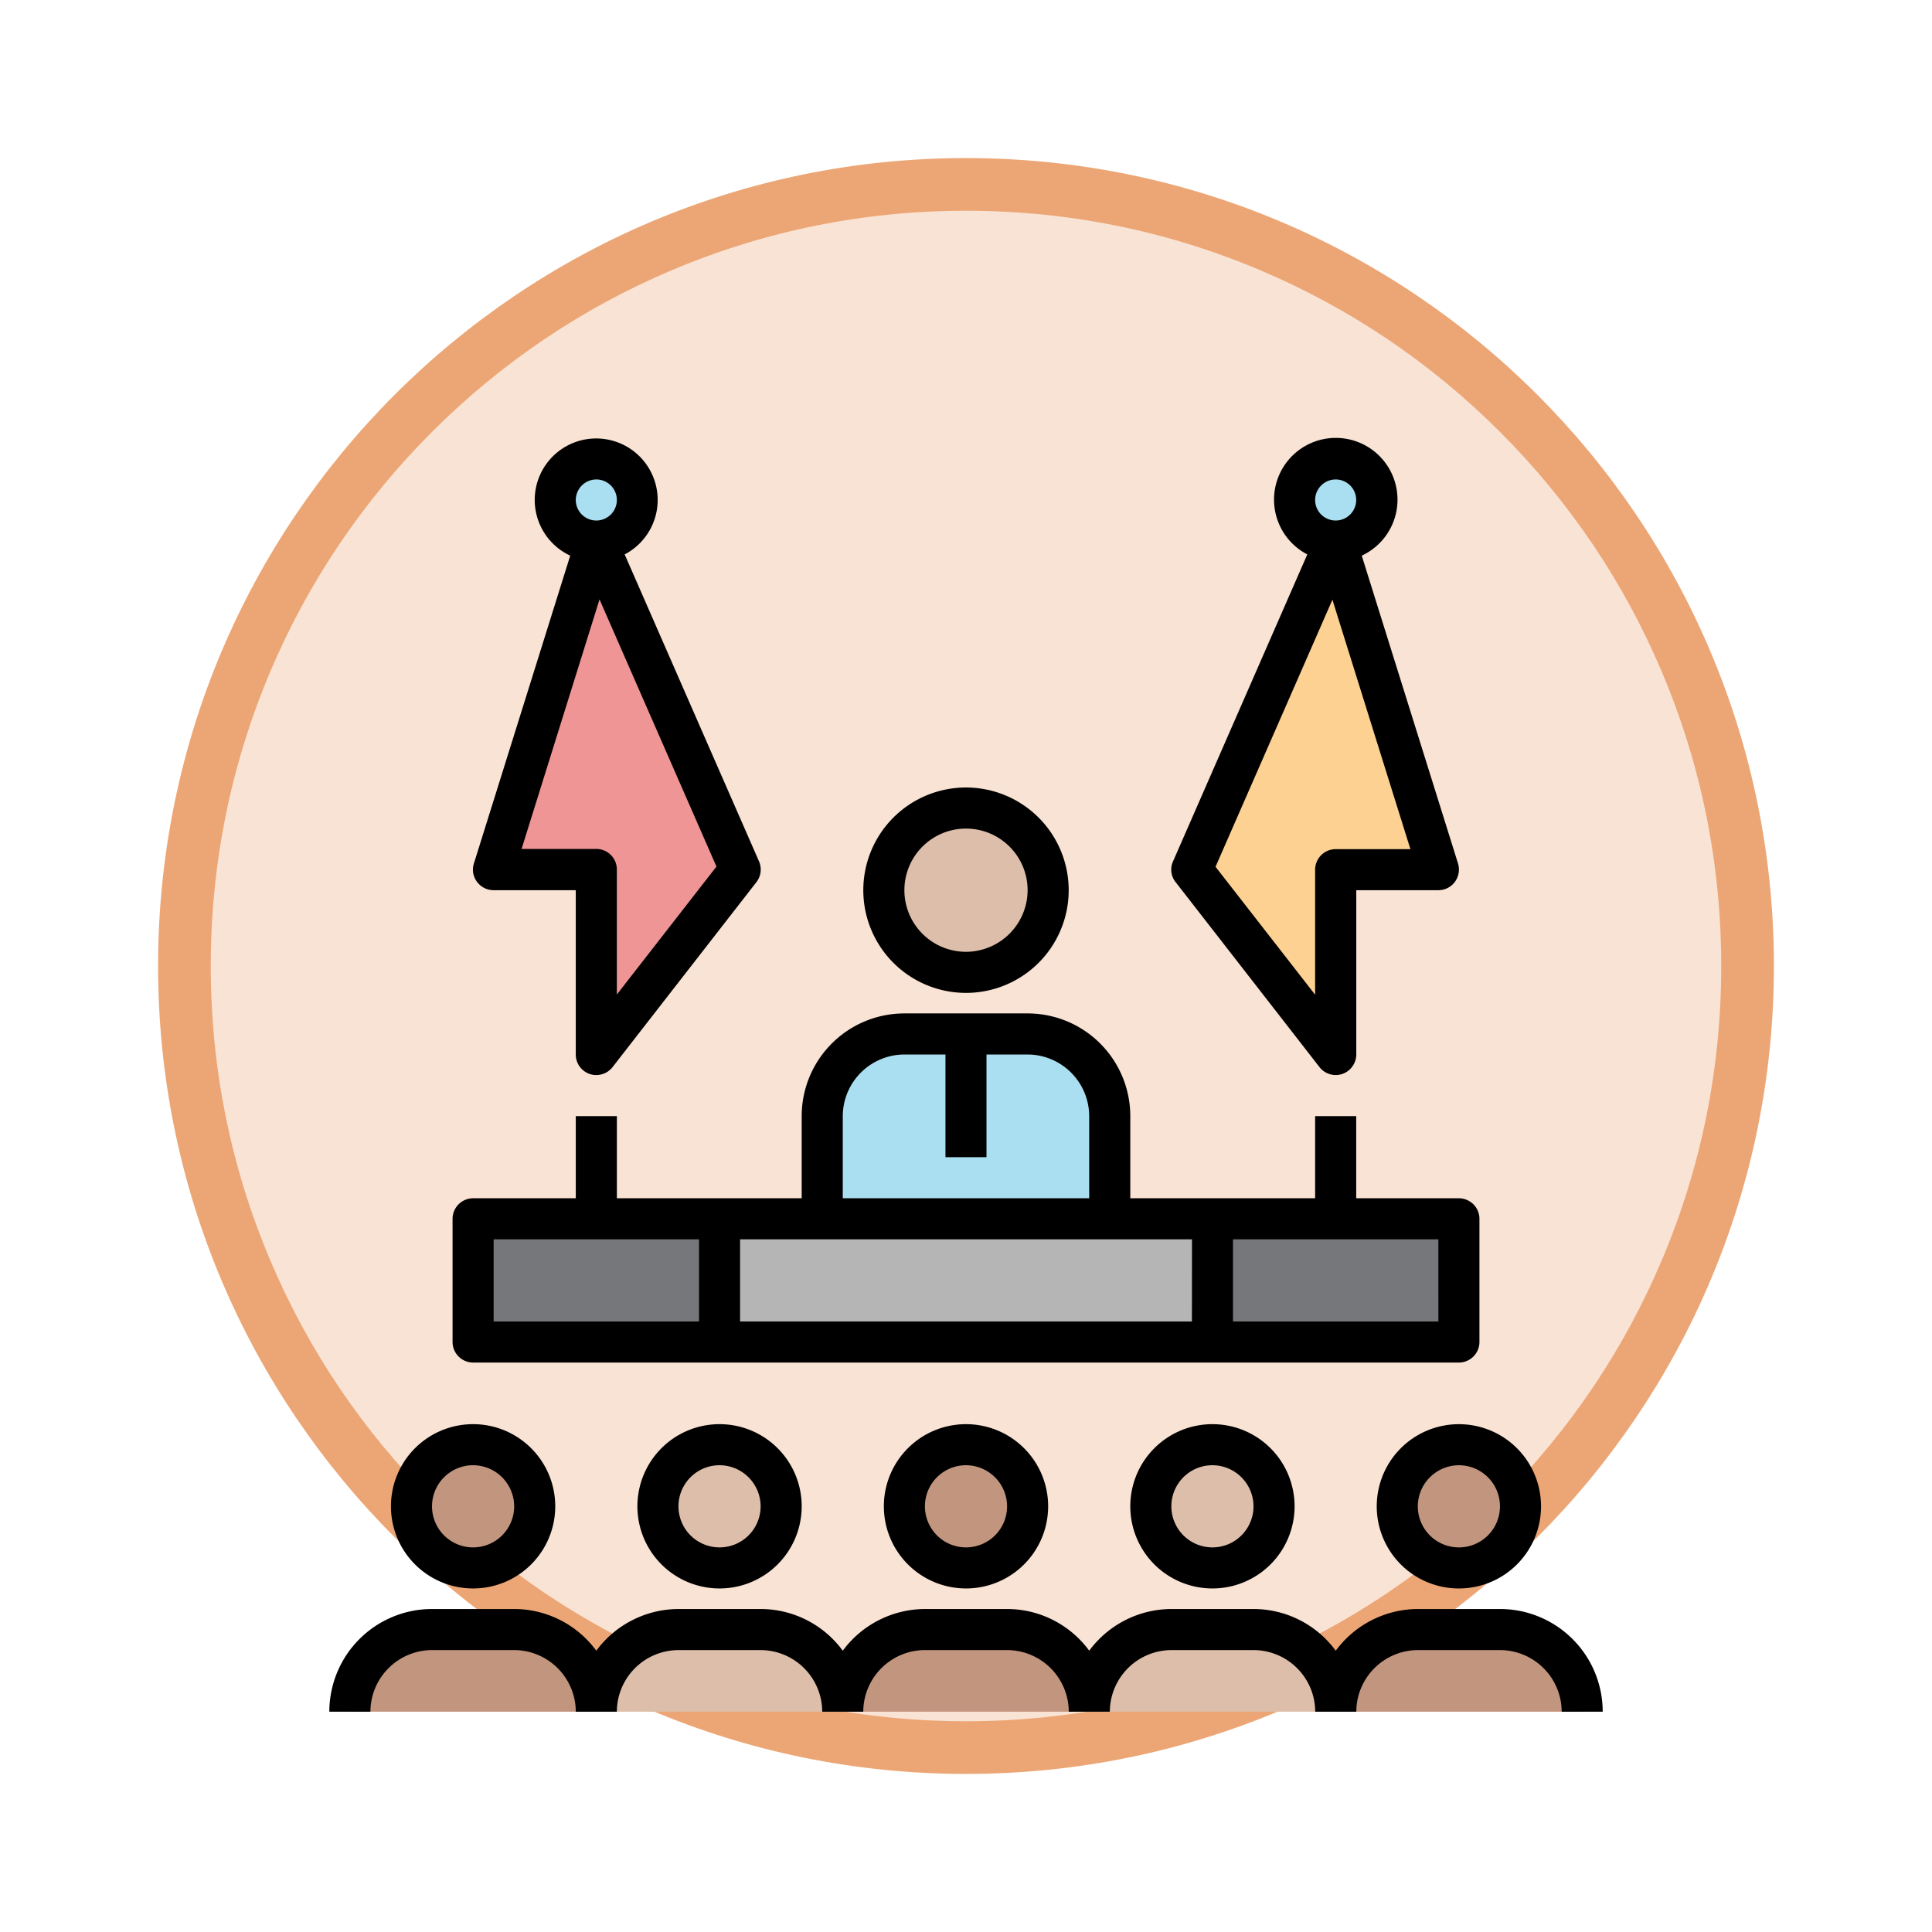 <svg xmlns="http://www.w3.org/2000/svg" xmlns:xlink="http://www.w3.org/1999/xlink" width="110" height="110" viewBox="0 0 110 110">
  <defs>
    <filter id="Trazado_982547" x="0" y="0" width="110" height="110" filterUnits="userSpaceOnUse">
      <feOffset dy="3" input="SourceAlpha"/>
      <feGaussianBlur stdDeviation="3" result="blur"/>
      <feFlood flood-opacity="0.161"/>
      <feComposite operator="in" in2="blur"/>
      <feComposite in="SourceGraphic"/>
    </filter>
  </defs>
  <g id="Grupo_1215521" data-name="Grupo 1215521" transform="translate(-1114 -2343.543)">
    <g id="Grupo_1211001" data-name="Grupo 1211001" transform="translate(1123 2349.543)">
      <g id="Grupo_1200151" data-name="Grupo 1200151" transform="translate(0 0)">
        <g id="Grupo_1185952" data-name="Grupo 1185952" transform="translate(0 0)">
          <g id="Grupo_1184115" data-name="Grupo 1184115" transform="translate(0 0)">
            <g id="Grupo_1183744" data-name="Grupo 1183744">
              <g id="Grupo_1181546" data-name="Grupo 1181546">
                <g id="Grupo_1177563" data-name="Grupo 1177563">
                  <g id="Grupo_1173148" data-name="Grupo 1173148" transform="translate(0 0)">
                    <g id="Grupo_1163803" data-name="Grupo 1163803" transform="translate(0 0)">
                      <g id="Grupo_1163015" data-name="Grupo 1163015" transform="translate(0 0)">
                        <g id="Grupo_1157017" data-name="Grupo 1157017">
                          <g id="Grupo_1155793" data-name="Grupo 1155793">
                            <g id="Grupo_1154704" data-name="Grupo 1154704">
                              <g id="Grupo_1150790" data-name="Grupo 1150790">
                                <g id="Grupo_1154214" data-name="Grupo 1154214">
                                  <g id="Grupo_1152583" data-name="Grupo 1152583">
                                    <g id="Grupo_1146973" data-name="Grupo 1146973">
                                      <g id="Grupo_1146954" data-name="Grupo 1146954">
                                        <g transform="matrix(1, 0, 0, 1, -9, -6)" filter="url(#Trazado_982547)">
                                          <g id="Trazado_982547-2" data-name="Trazado 982547" transform="translate(9 6)" fill="#f9e3d4">
                                            <path d="M 46 90.5 C 39.992 90.5 34.164 89.324 28.679 87.003 C 23.38 84.762 18.621 81.553 14.534 77.466 C 10.446 73.379 7.238 68.62 4.996 63.321 C 2.676 57.836 1.5 52.008 1.5 46 C 1.5 39.992 2.676 34.164 4.996 28.679 C 7.238 23.38 10.446 18.621 14.534 14.534 C 18.621 10.446 23.38 7.238 28.679 4.996 C 34.164 2.676 39.992 1.5 46 1.5 C 52.008 1.5 57.836 2.676 63.321 4.996 C 68.62 7.238 73.379 10.446 77.466 14.534 C 81.554 18.621 84.762 23.38 87.004 28.679 C 89.324 34.164 90.5 39.992 90.5 46 C 90.5 52.008 89.324 57.836 87.004 63.321 C 84.762 68.62 81.554 73.379 77.466 77.466 C 73.379 81.553 68.62 84.762 63.321 87.003 C 57.836 89.324 52.008 90.5 46 90.5 Z" stroke="none"/>
                                            <path d="M 46 3 C 40.194 3 34.563 4.137 29.263 6.378 C 24.143 8.544 19.544 11.644 15.594 15.594 C 11.644 19.544 8.544 24.143 6.378 29.263 C 4.137 34.563 3 40.194 3 46 C 3 51.806 4.137 57.437 6.378 62.737 C 8.544 67.857 11.644 72.455 15.594 76.405 C 19.544 80.355 24.143 83.456 29.263 85.622 C 34.563 87.863 40.194 89 46 89 C 51.806 89 57.437 87.863 62.737 85.622 C 67.857 83.456 72.456 80.355 76.406 76.405 C 80.356 72.455 83.456 67.857 85.622 62.737 C 87.864 57.437 89 51.806 89 46 C 89 40.194 87.864 34.563 85.622 29.263 C 83.456 24.143 80.356 19.544 76.406 15.594 C 72.456 11.644 67.857 8.544 62.737 6.378 C 57.437 4.137 51.806 3 46 3 M 46 0 C 71.405 0 92 20.595 92 46 C 92 71.405 71.405 92 46 92 C 20.595 92 7.62939453125e-06 71.405 7.62939453125e-06 46 C 7.62939453125e-06 20.595 20.595 0 46 0 Z" stroke="none" fill="#eca675"/>
                                          </g>
                                        </g>
                                      </g>
                                    </g>
                                  </g>
                                </g>
                              </g>
                            </g>
                          </g>
                        </g>
                      </g>
                    </g>
                  </g>
                </g>
              </g>
            </g>
          </g>
        </g>
      </g>
    </g>
    <g id="gobierno_1_" data-name="gobierno (1)" transform="translate(1131.751 2367.502)">
      <path id="Trazado_1088067" data-name="Trazado 1088067" d="M8,39H64.127v7.016H8Z" transform="translate(1.185 6.434)" fill="#75777a"/>
      <path id="Trazado_1088068" data-name="Trazado 1088068" d="M20,39H48.064v7.016H20Z" transform="translate(3.217 6.434)" fill="#b5b5b5"/>
      <path id="Trazado_1088069" data-name="Trazado 1088069" d="M25,40.524V34.677A4.676,4.676,0,0,1,29.677,30h7.016a4.676,4.676,0,0,1,4.677,4.677v5.847" transform="translate(4.064 4.91)" fill="#aadff1"/>
      <circle id="Elipse_14296" data-name="Elipse 14296" cx="4.5" cy="4.5" r="4.5" transform="translate(32.498 22.498)" fill="#ddbeaa"/>
      <path id="Trazado_1088070" data-name="Trazado 1088070" d="M51.185,6l5.847,18.709H51.185V35.233L43,24.709Z" transform="translate(7.111 0.847)" fill="#fcd192"/>
      <ellipse id="Elipse_14297" data-name="Elipse 14297" cx="2.5" cy="2" rx="2.5" ry="2" transform="translate(55.498 2.498)" fill="#aadff1"/>
      <path id="Trazado_1088071" data-name="Trazado 1088071" d="M14.847,6,9,24.709h5.847V35.233l8.185-10.524Z" transform="translate(1.355 0.847)" fill="#ef9596"/>
      <ellipse id="Elipse_14298" data-name="Elipse 14298" cx="2.5" cy="2" rx="2.5" ry="2" transform="translate(13.498 2.498)" fill="#aadff1"/>
      <g id="Grupo_1215520" data-name="Grupo 1215520" transform="translate(2.169 58.297)">
        <circle id="Elipse_14299" data-name="Elipse 14299" cx="3.5" cy="3.5" r="3.5" transform="translate(3.328 0.201)" fill="#c2957f"/>
        <path id="Trazado_1088072" data-name="Trazado 1088072" d="M2,63.677A4.676,4.676,0,0,1,6.677,59h4.677a4.676,4.676,0,0,1,4.677,4.677" transform="translate(-2 -48.476)" fill="#c2957f"/>
        <circle id="Elipse_14300" data-name="Elipse 14300" cx="3.5" cy="3.5" r="3.5" transform="translate(31.328 0.201)" fill="#c2957f"/>
        <path id="Trazado_1088073" data-name="Trazado 1088073" d="M26,63.677A4.676,4.676,0,0,1,30.677,59h4.677a4.676,4.676,0,0,1,4.677,4.677" transform="translate(2.064 -48.476)" fill="#c2957f"/>
        <circle id="Elipse_14301" data-name="Elipse 14301" cx="3.5" cy="3.5" r="3.5" transform="translate(59.328 0.201)" fill="#c2957f"/>
        <path id="Trazado_1088074" data-name="Trazado 1088074" d="M50,63.677A4.676,4.676,0,0,1,54.677,59h4.677a4.676,4.676,0,0,1,4.677,4.677" transform="translate(6.127 -48.476)" fill="#c2957f"/>
      </g>
      <circle id="Elipse_14302" data-name="Elipse 14302" cx="3.5" cy="3.5" r="3.5" transform="translate(47.498 58.498)" fill="#ddbeaa"/>
      <path id="Trazado_1088075" data-name="Trazado 1088075" d="M38,63.677A4.676,4.676,0,0,1,42.677,59h4.677a4.676,4.676,0,0,1,4.677,4.677" transform="translate(6.265 9.82)" fill="#ddbeaa"/>
      <circle id="Elipse_14303" data-name="Elipse 14303" cx="3.5" cy="3.5" r="3.5" transform="translate(19.498 58.498)" fill="#ddbeaa"/>
      <path id="Trazado_1088076" data-name="Trazado 1088076" d="M14,63.677A4.676,4.676,0,0,1,18.677,59h4.677a4.676,4.676,0,0,1,4.677,4.677" transform="translate(2.201 9.82)" fill="#ddbeaa"/>
      <path id="Trazado_1088077" data-name="Trazado 1088077" d="M65.466,47.709V40.693A1.173,1.173,0,0,0,64.3,39.524H58.45V34.847H56.111v4.677H45.587V34.847A5.849,5.849,0,0,0,39.741,29H32.725a5.849,5.849,0,0,0-5.847,5.847v4.677H16.355V34.847H14.016v4.677H8.169A1.173,1.173,0,0,0,7,40.693v7.016a1.173,1.173,0,0,0,1.169,1.169H64.3A1.173,1.173,0,0,0,65.466,47.709ZM29.217,34.847a3.518,3.518,0,0,1,3.508-3.508h2.339v5.847H37.4V31.339h2.339a3.518,3.518,0,0,1,3.508,3.508v4.677H29.217ZM21.032,46.54H9.339V41.862H21.032Zm28.064,0H23.37V41.862H49.1Zm14.032,0H51.434V41.862H63.127Z" transform="translate(1.016 4.741)"/>
      <path id="Trazado_1088078" data-name="Trazado 1088078" d="M32.847,18a5.847,5.847,0,1,0,5.847,5.847A5.849,5.849,0,0,0,32.847,18Zm0,9.355a3.508,3.508,0,1,1,3.508-3.508A3.518,3.518,0,0,1,32.847,27.355Z" transform="translate(4.402 2.878)"/>
      <path id="Trazado_1088079" data-name="Trazado 1088079" d="M42.246,26.269l8.185,10.524a1.168,1.168,0,0,0,.924.456,1.318,1.318,0,0,0,.374-.058,1.185,1.185,0,0,0,.8-1.111V26.725H57.2a1.169,1.169,0,0,0,.947-.479,1.185,1.185,0,0,0,.175-1.041L52.84,7.677a3.515,3.515,0,1,0-3.1-.07L42.094,25.088a1.135,1.135,0,0,0,.152,1.181Zm9.109-22.93a1.169,1.169,0,1,1-1.169,1.169A1.173,1.173,0,0,1,51.355,3.339Zm-.187,6.841,4.443,14.207H51.355a1.173,1.173,0,0,0-1.169,1.169v7.121l-5.671-7.285,6.653-15.2Z" transform="translate(6.941 0)"/>
      <path id="Trazado_1088080" data-name="Trazado 1088080" d="M8.223,26.246a1.169,1.169,0,0,0,.947.479h4.677V36.08a1.169,1.169,0,0,0,.8,1.111,1.084,1.084,0,0,0,.374.058,1.168,1.168,0,0,0,.924-.456l8.185-10.524a1.168,1.168,0,0,0,.152-1.181L16.631,7.607a3.5,3.5,0,1,0-3.1.07L8.048,25.2A1.149,1.149,0,0,0,8.223,26.246ZM15.017,3.339a1.169,1.169,0,1,1-1.169,1.169A1.173,1.173,0,0,1,15.017,3.339Zm.187,6.841,6.653,15.2-5.671,7.285V25.544a1.173,1.173,0,0,0-1.169-1.169H10.761L15.2,10.167Z" transform="translate(1.184)"/>
      <path id="Trazado_1088081" data-name="Trazado 1088081" d="M4,53.677A4.677,4.677,0,1,0,8.677,49,4.676,4.676,0,0,0,4,53.677Zm7.016,0a2.339,2.339,0,1,1-2.339-2.339A2.346,2.346,0,0,1,11.016,53.677Z" transform="translate(0.508 8.127)"/>
      <path id="Trazado_1088082" data-name="Trazado 1088082" d="M28,53.677A4.677,4.677,0,1,0,32.677,49,4.676,4.676,0,0,0,28,53.677Zm7.016,0a2.339,2.339,0,1,1-2.339-2.339A2.346,2.346,0,0,1,35.016,53.677Z" transform="translate(4.572 8.127)"/>
      <path id="Trazado_1088083" data-name="Trazado 1088083" d="M56.677,58.355A4.677,4.677,0,1,0,52,53.677,4.676,4.676,0,0,0,56.677,58.355Zm0-7.016a2.339,2.339,0,1,1-2.339,2.339A2.346,2.346,0,0,1,56.677,51.339Z" transform="translate(8.635 8.127)"/>
      <path id="Trazado_1088084" data-name="Trazado 1088084" d="M67.651,58H62.974A5.839,5.839,0,0,0,58.3,60.374,5.807,5.807,0,0,0,53.619,58H48.942a5.839,5.839,0,0,0-4.677,2.374A5.807,5.807,0,0,0,39.587,58H34.91a5.839,5.839,0,0,0-4.677,2.374A5.807,5.807,0,0,0,25.556,58H20.878A5.839,5.839,0,0,0,16.2,60.374,5.807,5.807,0,0,0,11.524,58H6.847A5.849,5.849,0,0,0,1,63.847H3.339a3.518,3.518,0,0,1,3.508-3.508h4.677a3.518,3.518,0,0,1,3.508,3.508H17.37a3.518,3.518,0,0,1,3.508-3.508h4.677a3.518,3.518,0,0,1,3.508,3.508H31.4a3.518,3.518,0,0,1,3.508-3.508h4.677A3.518,3.518,0,0,1,43.1,63.847h2.339a3.518,3.518,0,0,1,3.508-3.508h4.677a3.518,3.518,0,0,1,3.508,3.508h2.339a3.518,3.518,0,0,1,3.508-3.508h4.677a3.518,3.518,0,0,1,3.508,3.508H73.5A5.849,5.849,0,0,0,67.651,58Z" transform="translate(0 9.651)"/>
      <path id="Trazado_1088085" data-name="Trazado 1088085" d="M40,53.677A4.677,4.677,0,1,0,44.677,49,4.676,4.676,0,0,0,40,53.677Zm7.016,0a2.339,2.339,0,1,1-2.339-2.339A2.346,2.346,0,0,1,47.016,53.677Z" transform="translate(6.603 8.127)"/>
      <path id="Trazado_1088086" data-name="Trazado 1088086" d="M16,53.677A4.677,4.677,0,1,0,20.677,49,4.676,4.676,0,0,0,16,53.677Zm7.016,0a2.339,2.339,0,1,1-2.339-2.339A2.346,2.346,0,0,1,23.016,53.677Z" transform="translate(2.54 8.127)"/>
    </g>
  </g>
</svg>
